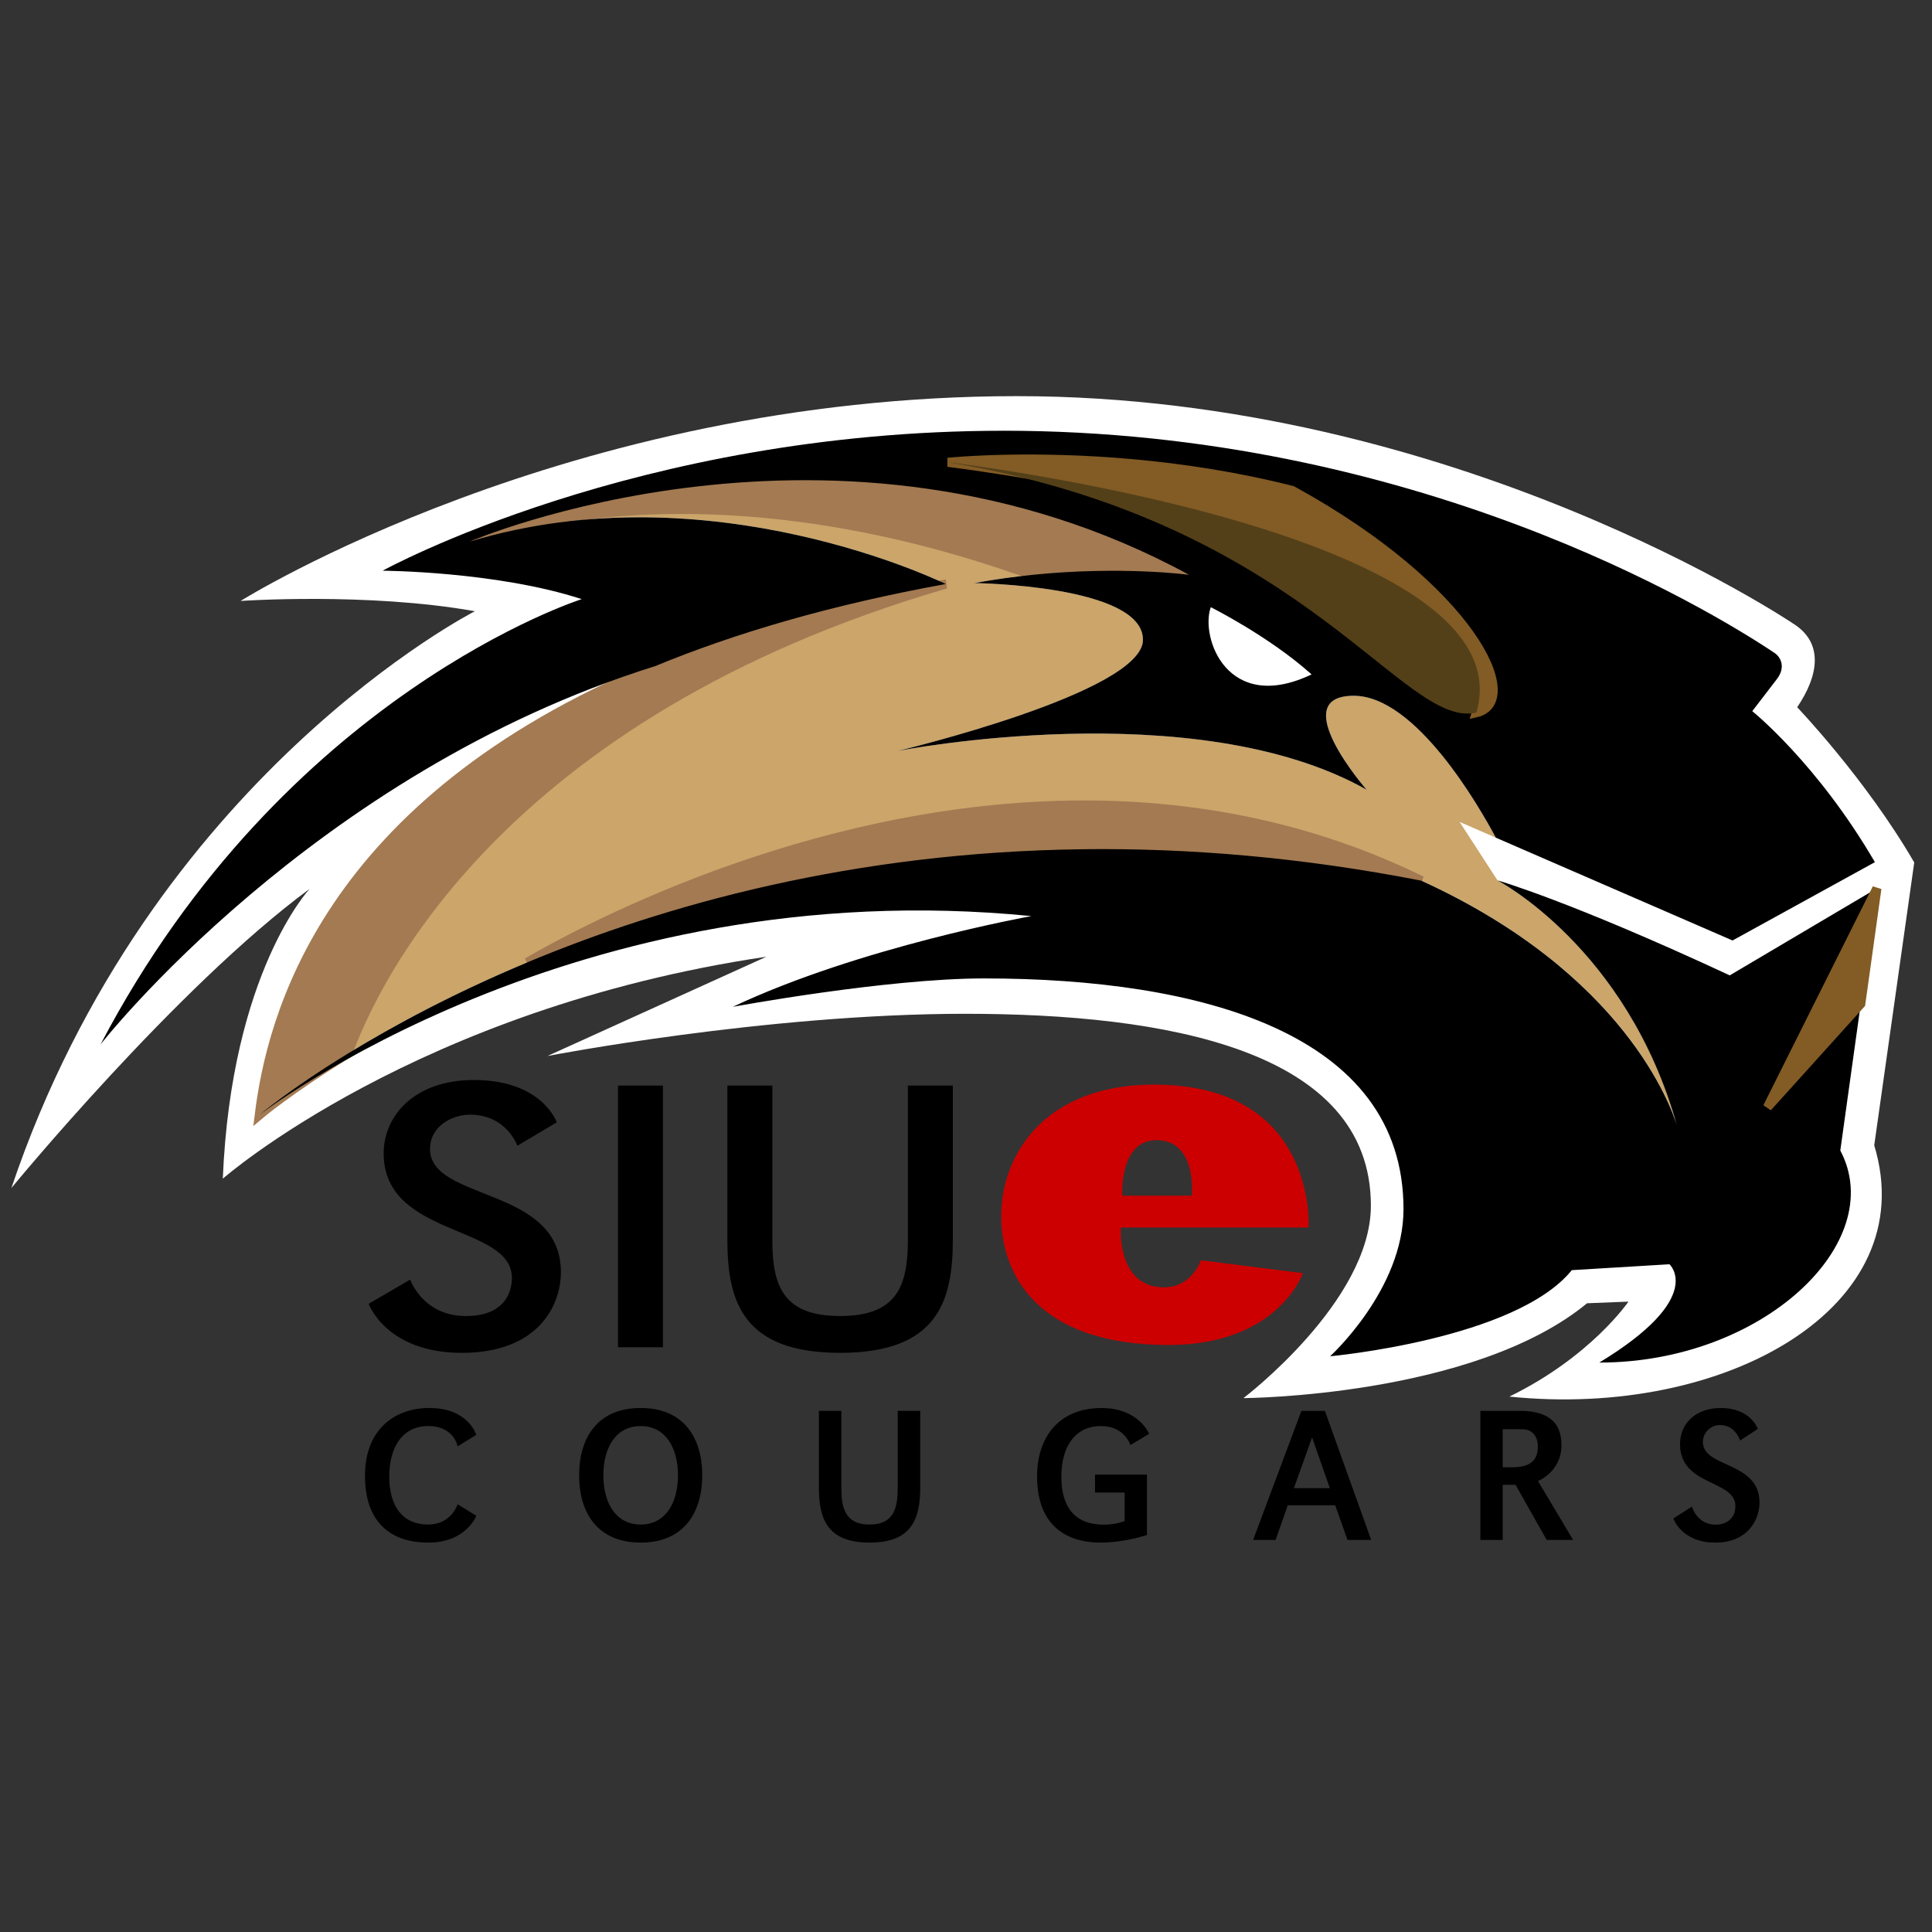 <?xml version="1.0" encoding="UTF-8" standalone="no"?>
<svg width="250px" height="250px" viewBox="0 0 250 250" version="1.1" xmlns="http://www.w3.org/2000/svg" xmlns:xlink="http://www.w3.org/1999/xlink">
    <rect x="0" y="0" width="250" height="250" fill="#333333" stroke="none"/>
    <!-- Generator: Sketch 47.1 (45422) - http://www.bohemiancoding.com/sketch -->
    <title>SIUE</title>
    <desc>Created with Sketch.</desc>
    <defs></defs>
    <g id="Page-1" stroke="none" stroke-width="1" fill="none" fill-rule="evenodd">
        <g id="SIUE" fill-rule="nonzero">
            <g id="Group" transform="translate(125, 125.5) scale(-1, 1) rotate(-180) translate(-125, -125.5) translate(0, 50)">
                <path d="M149.646,53.463 C144.779,53.463 145.225,46.279 145.225,46.279 L154.219,46.279 C154.219,46.279 154.955,53.463 149.646,53.463 M150.63,34.421 C154.234,34.421 155.398,37.922 155.398,37.922 L168.593,36.256 C168.593,36.256 165.431,26.958 151.207,26.958 C134.472,26.958 129.551,35.868 129.551,43.64 C129.551,51.408 135.029,60.65 149.332,60.65 C170.513,60.65 169.327,42.162 169.327,42.162 L145.034,42.162 C145.034,42.162 144.472,34.42 150.629,34.42" id="Shape" fill="#CC0000"></path>
                <path d="M232.005,120.328 C232.005,120.328 188.384,149.74 131.59,149.74 C73.373,149.74 31.13,123.237 31.13,123.237 C31.13,123.237 47.571,124.378 61.453,121.908 C61.453,121.908 19.427,100.526 1.474,47.269 C1.474,47.269 22.844,73.296 40.068,85.984 C40.068,85.984 29.94,75.207 28.831,48.48 C28.831,48.48 53.885,70.489 99.18,77.203 L70.84,64.352 C70.84,64.352 99.057,69.816 124.897,69.816 C150.732,69.816 177.392,65.21 177.392,44.996 C177.392,32.593 160.899,20.083 160.899,20.083 C160.899,20.083 190.654,20.235 205.364,32.358 L210.721,32.572 C210.721,32.572 205.877,25.432 195.312,20.283 C223.225,17.405 248.885,31.804 242.525,52.797 L247.702,89.398 C241.433,100.208 232.555,109.484 232.555,109.484 C235.342,113.594 236.023,117.84 232.005,120.328" id="Shape" fill="#FFFFFF"></path>
                <path d="M193.774,87.085 L188.872,94.645 L193.562,92.608 C191.393,96.669 183.198,110.969 175.182,110.969 C166.243,110.969 176.841,98.816 176.841,98.816 C154.531,111.385 116.139,103.822 116.139,103.822 C116.139,103.822 147.905,111.374 147.905,118.215 C147.905,125.297 126.078,125.552 126.078,125.552 C128.646,126.025 131.141,126.367 133.518,126.611 C88.898,142.73 60.726,130.901 60.726,130.901 C92.033,140.417 122.382,125.431 122.382,125.431 C64.33,108.519 48.276,73.751 44.995,64.66 C50.722,68.172 58.518,72.415 68.217,76.468 C79.831,83.198 133.941,111.528 183.946,87.042 C210.33,74.992 216.302,57.667 216.979,55.414 C210.536,78.37 193.77,87.086 193.77,87.086" id="Shape" fill="#CBA569"></path>
                <path d="M104.374,56.715 C79.311,56.672 60.728,64.678 60.728,64.678 C60.728,64.678 88.9,52.85 133.521,68.969 C145.137,67.774 153.87,68.958 153.87,68.958 C136.783,59.665 119.411,56.741 104.374,56.714 L104.374,56.715 Z M122.383,70.149 C107.472,72.857 95.072,76.521 84.762,80.781 C41.975,98.451 35.096,126.377 33.549,138.861 C33.549,138.861 37.495,135.523 44.999,130.921 C48.278,121.83 64.331,87.061 122.384,70.149 L122.383,70.149 Z M141.819,98.756 C106.868,98.279 76.566,114.277 68.219,119.113 C94.234,108.245 133.917,98.756 183.947,108.537 C169.885,101.65 155.496,98.943 141.819,98.756 L141.819,98.756 Z" id="Shape" stroke="#A37A52" stroke-width="1.179" fill="#A37A52" transform="translate(108.748, 97.788) scale(-1, 1) rotate(-180) translate(-108.748, -97.788) "></path>
                <path d="M129.845,1.391 C82.313,1.391 49.513,19.5 49.513,19.5 C49.513,19.5 64.216,19.576 75.275,23.179 C75.275,23.179 36.838,35.346 13.019,80.787 C13.019,80.787 40.421,45.71 84.76,31.856 C95.07,27.596 107.47,23.931 122.381,21.224 C122.381,21.224 92.032,6.237 60.725,15.753 C60.725,15.753 108.302,-4.747 153.866,20.033 C153.866,20.033 145.133,18.85 133.517,20.044 C131.14,20.288 128.644,20.63 126.077,21.102 C126.077,21.102 147.899,21.356 147.899,28.438 C147.899,35.28 116.133,42.831 116.133,42.831 C116.133,42.831 154.524,35.268 176.835,47.837 C176.835,47.837 166.237,35.686 175.177,35.686 C183.193,35.686 191.39,49.984 193.558,54.045 L224.192,67.35 L242.611,57.215 C235.143,44.406 226.742,37.676 226.742,37.676 L229.941,33.51 C231.116,31.958 230.393,30.659 229.646,30.156 C220.986,24.355 182.94,1.388 129.831,1.388 L129.845,1.391 Z M140.175,55.542 C110.448,55.895 86.103,62.716 68.218,70.189 C58.52,74.242 50.722,78.485 44.994,81.997 C37.492,86.599 33.548,89.937 33.548,89.937 C33.548,89.937 74.268,58.316 133.459,64.194 C133.459,64.194 111.242,68.177 94.827,75.935 C94.827,75.935 114.648,72.26 127.323,72.26 C155.246,72.26 181.612,79.286 181.612,102.112 C181.612,112.529 172.115,121.153 172.115,121.153 C172.115,121.153 196.136,118.966 203.391,110.009 L216.027,109.246 C216.027,109.246 220.837,113.549 206.947,121.968 C228.162,121.968 244.413,106.39 238.134,94.526 L240.779,75.551 L228.703,88.929 L242.865,60.605 L223.828,71.864 C203.078,62.206 193.767,59.569 193.767,59.569 C193.767,59.569 210.533,68.284 216.977,91.24 C216.278,88.988 210.316,71.661 183.924,59.611 C168.29,56.555 153.663,55.379 140.152,55.539 L140.175,55.542 Z M61.335,85.404 C53.564,85.404 49.646,90.084 49.646,94.893 C49.646,105.836 66.24,104.039 66.24,111.022 C66.24,112.193 65.831,115.947 60.277,115.947 C54.721,115.947 53.077,111.235 53.077,111.235 L47.704,114.362 C47.704,114.362 49.964,120.71 59.754,120.71 C69.544,120.71 72.578,114.702 72.578,110.258 C72.578,99.119 55.645,101.14 55.645,94.333 C55.645,91.352 58.545,89.89 60.812,89.89 C65.556,89.89 66.948,93.913 66.948,93.913 L72.044,90.879 C72.044,90.879 70.179,85.404 61.335,85.404 L61.335,85.404 Z M79.967,86.123 L79.967,119.987 L85.786,119.987 L85.786,86.123 L79.967,86.123 Z M94.122,86.123 L94.122,106.066 C94.122,114.07 96.131,120.709 108.708,120.709 C121.286,120.709 123.297,114.07 123.297,106.066 L123.297,86.123 L117.478,86.123 L117.478,106.147 C117.478,112.112 116.01,115.946 108.708,115.946 C101.407,115.946 99.941,112.111 99.941,106.147 L99.941,86.123 L94.122,86.123 L94.122,86.123 Z M55.56,127.844 C51.089,127.844 47.228,130.605 47.228,136.614 C47.228,142.624 50.528,145.263 55.431,145.263 C60.331,145.263 61.64,141.794 61.64,141.794 L59.215,140.301 C59.215,140.301 58.424,142.926 55.401,142.926 C52.039,142.926 50.371,140.498 50.371,136.714 C50.371,132.928 52.071,130.181 55.416,130.181 C58.76,130.181 59.215,132.814 59.215,132.814 L61.629,131.321 C61.629,131.321 60.62,127.844 55.56,127.844 L55.56,127.844 Z M82.903,127.844 C77.289,127.844 74.936,131.745 74.936,136.555 C74.936,141.365 77.289,145.263 82.903,145.263 C88.513,145.263 90.87,141.365 90.87,136.555 C90.87,131.745 88.513,127.844 82.903,127.844 L82.903,127.844 Z M142.55,127.848 C136.902,127.848 134.196,131.77 134.196,136.662 C134.196,144.103 139.264,145.263 142.395,145.263 C145.528,145.263 148.417,144.282 148.417,144.282 L148.417,136.467 L141.695,136.467 L141.695,138.786 L145.528,138.786 L145.528,142.483 C145.528,142.483 144.405,142.944 142.83,142.944 C139.278,142.944 137.339,140.891 137.339,136.736 C137.339,132.581 139.323,130.181 142.443,130.181 C145.563,130.181 146.272,132.644 146.272,132.644 L148.704,131.188 C148.704,131.188 147.357,127.848 142.55,127.848 L142.55,127.848 Z M222.658,127.848 C219.548,127.848 217.395,129.73 217.395,132.545 C217.395,137.96 224.559,137.135 224.559,140.508 C224.559,142.466 223.004,142.944 222.016,142.944 C219.549,142.944 218.943,140.6 218.943,140.6 L216.529,142.141 C216.529,142.141 217.58,145.263 221.946,145.263 C226.313,145.263 227.681,142.136 227.681,140.091 C227.681,134.713 220.351,135.629 220.351,132.242 C220.351,131.071 221.325,130.053 222.565,130.053 C224.578,130.053 225.167,132.058 225.167,132.058 L227.456,130.558 C227.456,130.558 226.589,127.848 222.658,127.848 L222.658,127.848 Z M105.96,128.213 L105.96,138.052 C105.96,142.133 106.986,145.263 112.519,145.263 C118.052,145.263 119.079,142.133 119.079,138.052 L119.079,128.213 L116.164,128.213 L116.164,138.089 C116.164,140.511 115.846,142.926 112.519,142.926 C109.193,142.926 108.871,140.511 108.871,138.089 L108.871,128.213 L105.96,128.213 L105.96,128.213 Z M168.401,128.217 L162.151,144.92 L165.062,144.92 L166.636,140.434 L172.775,140.434 L174.364,144.92 L177.43,144.92 L171.441,128.217 L168.401,128.217 L168.401,128.217 Z M191.558,128.217 L191.558,144.92 L194.451,144.92 L194.451,137.787 L196.116,137.787 L200.14,144.92 L203.56,144.92 L199.016,137.297 C199.016,137.297 202.053,136.098 202.053,132.666 C202.053,129.224 199.754,128.217 196.592,128.217 L191.558,128.217 L191.558,128.217 Z M82.901,130.185 C86.155,130.185 87.729,133.039 87.729,136.556 C87.729,140.074 86.155,142.926 82.901,142.926 C79.645,142.926 78.074,140.074 78.074,136.556 C78.074,133.039 79.645,130.185 82.901,130.185 Z M194.45,130.595 L196.993,130.595 C198.294,130.595 198.994,131.545 198.994,132.81 C198.994,134.074 198.591,135.516 195.714,135.516 L194.45,135.516 L194.45,130.595 L194.45,130.595 Z M169.782,131.645 L172.078,138.222 L167.431,138.222 L169.782,131.645 Z" id="Shape" fill="#000000" transform="translate(127.942, 73.326) scale(-1, 1) rotate(-180) translate(-127.942, -73.326) "></path>
                <path d="M156.675,122.428 C155.275,118.51 158.837,108.537 169.718,113.732 C164.195,118.682 156.675,122.428 156.675,122.428" id="Shape" fill="#FFFFFF"></path>
                <path d="M130.63,57.74 C125.657,57.825 122.659,58.142 122.659,58.142 C122.659,58.142 197.859,67.091 191.033,90.543 C197.297,89.063 190.316,74.465 167.216,61.785 C152.691,58.099 138.916,57.598 130.625,57.74 L130.63,57.74 Z M242.868,113.274 L228.706,141.598 L240.782,128.22 L242.868,113.274 L242.868,113.274 Z" id="Shape" stroke="#825B25" stroke-width="1.179" fill="#825B25" transform="translate(182.764, 99.659) scale(-1, 1) rotate(-180) translate(-182.764, -99.659) "></path>
                <path d="M122.665,141.185 C167.226,133.749 180.389,108.661 189.896,108.661 C190.318,108.661 190.698,108.705 191.041,108.786 C197.867,132.238 122.666,141.187 122.666,141.187" id="Shape" fill="#534018"></path>
            </g>
        </g>
    </g>
</svg>